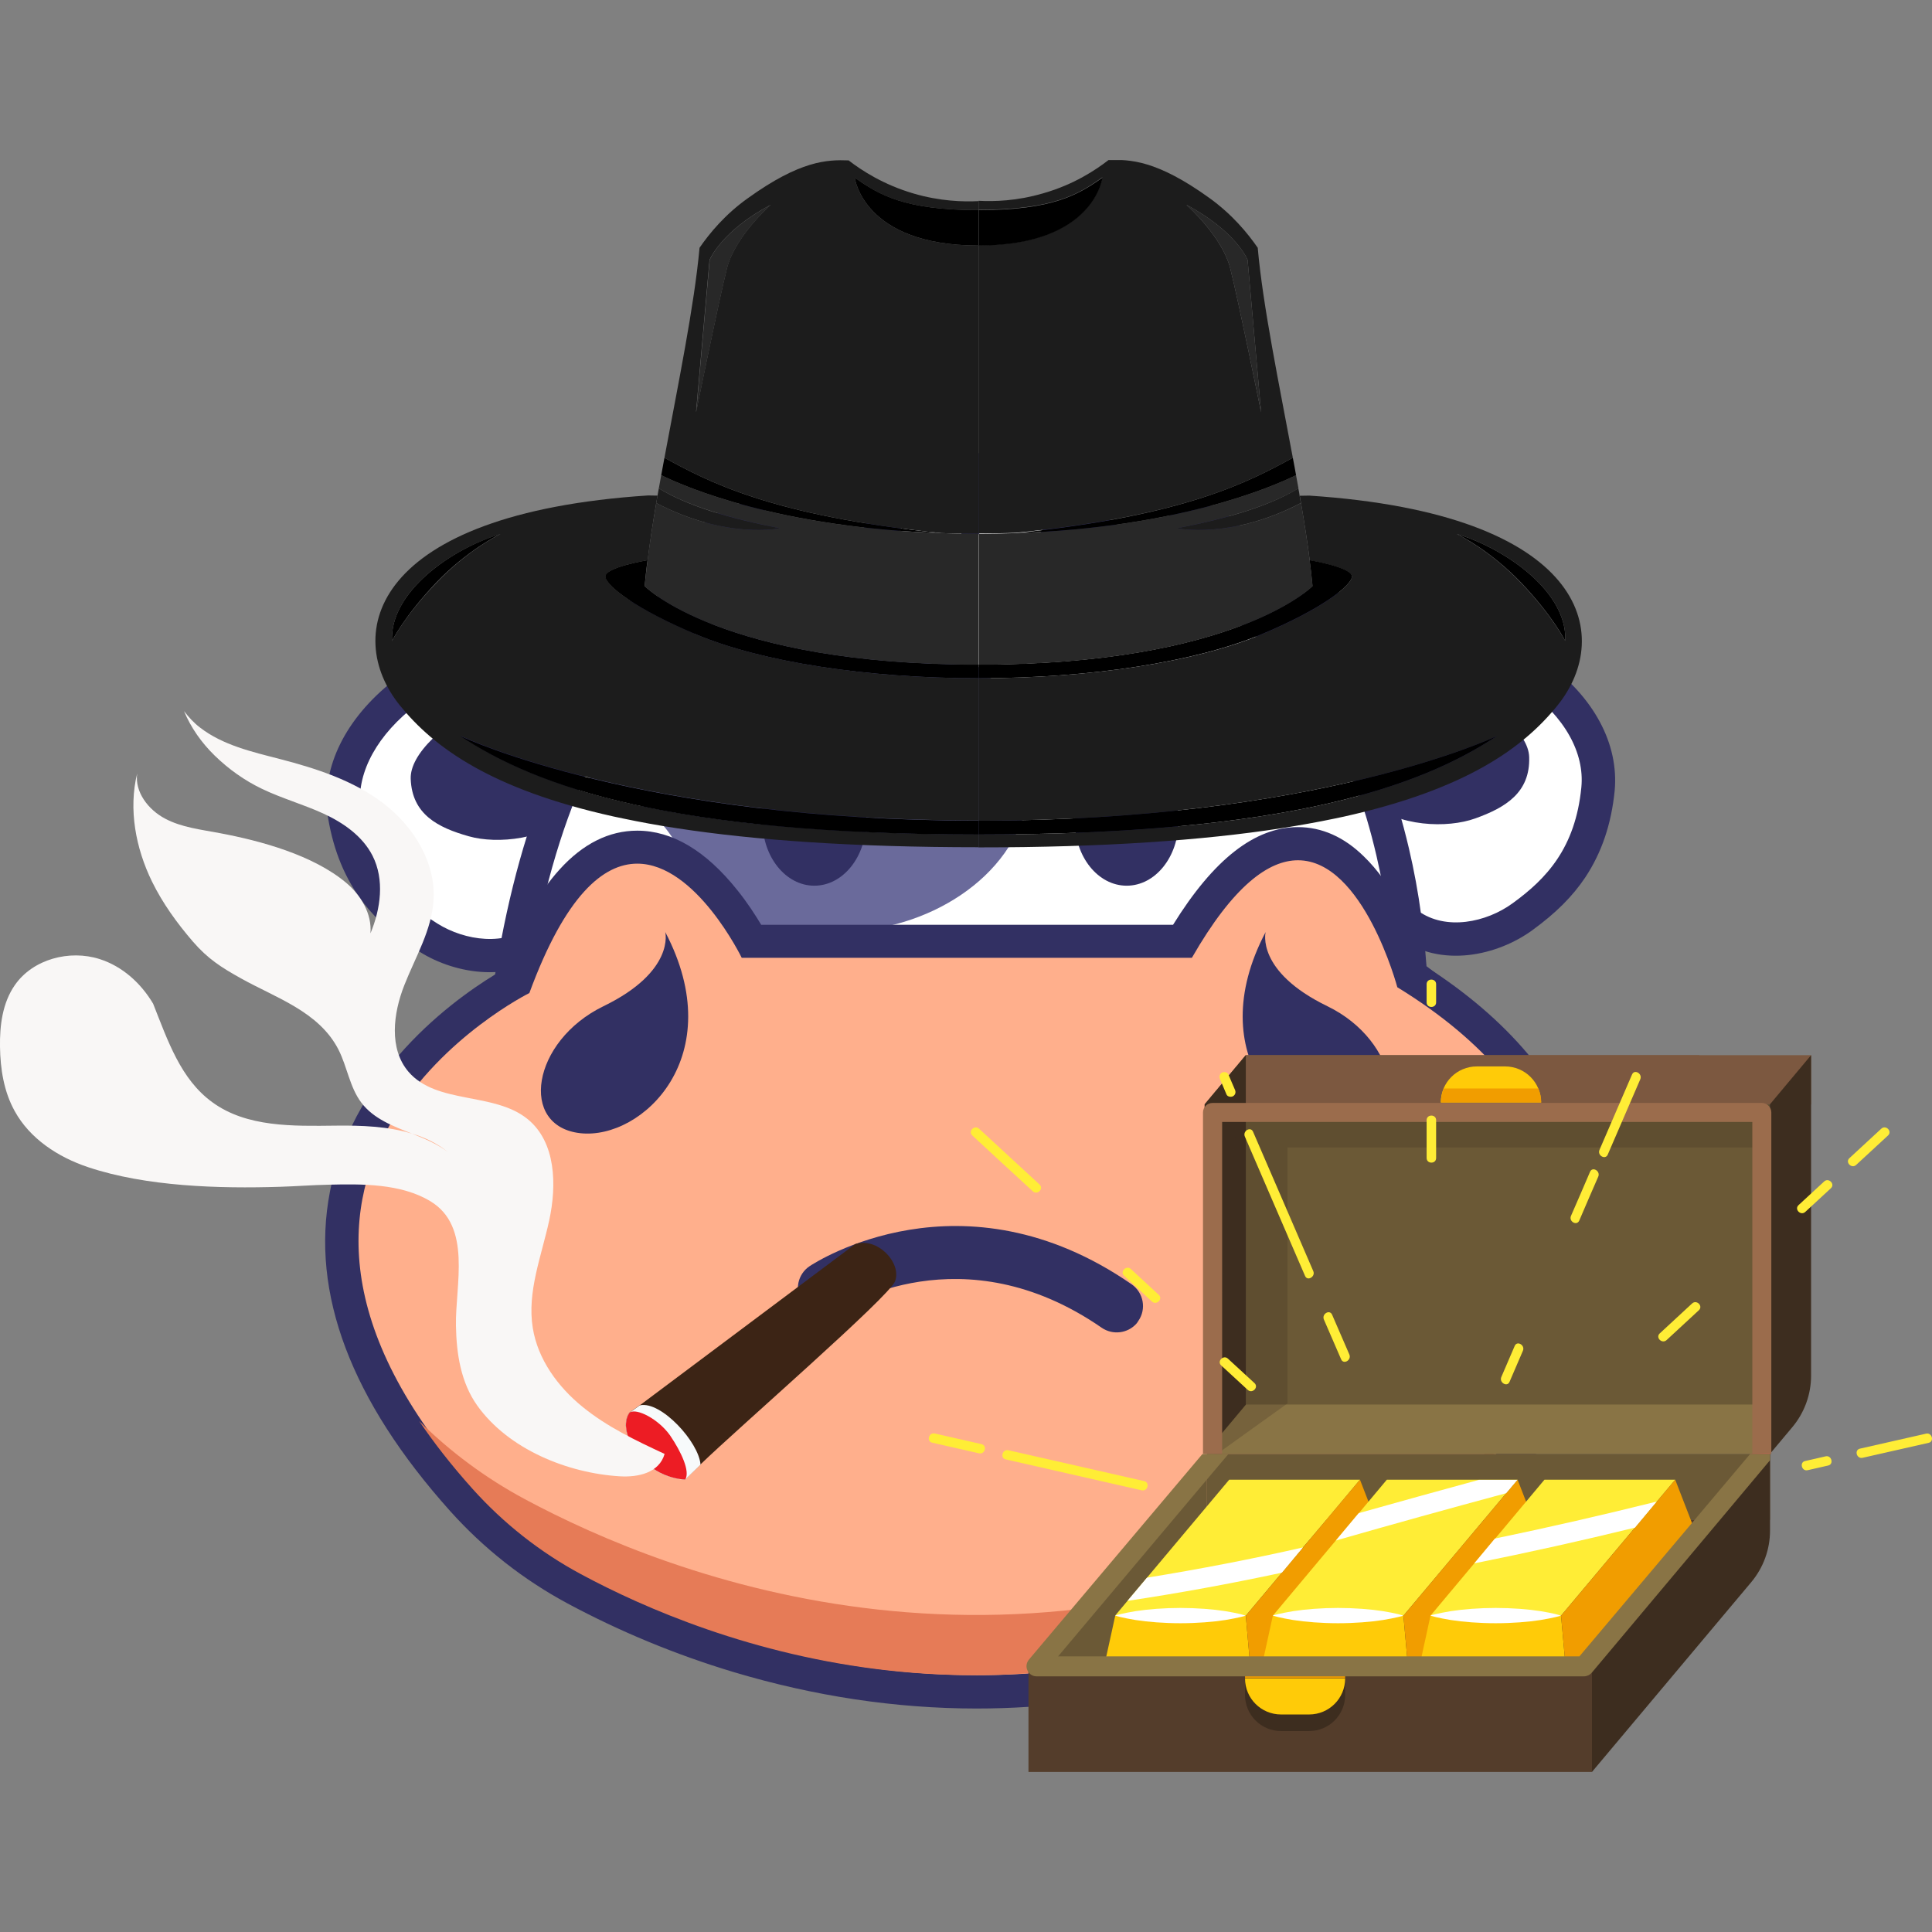 <svg width="869" height="869" viewBox="0 0 869 869" fill="none" xmlns="http://www.w3.org/2000/svg">
<rect x="0" y="0" width="869" height="869" fill="#808080" stroke="none"/>
<g clip-path="url(#clip0)">
<path d="M328.627 338.664C322.182 338.664 315.519 337.651 309.002 335.624L305.526 334.538L304.222 331.136C304.005 330.557 298.646 316.008 298.719 297.26C298.791 271.854 308.785 250.79 327.54 236.24C329.423 234.793 331.741 233.997 334.13 233.997C338.475 233.997 342.313 236.53 344.051 240.511C348.324 250.283 363.966 282.494 387.501 288.647L397.06 291.18L391.991 299.649C391.05 301.314 368.311 338.664 328.627 338.664Z" fill="#FFB130"/>
<path d="M334.13 241.524C335.434 241.524 336.665 242.248 337.244 243.551C342.314 255.133 359.042 288.936 385.619 295.957C385.619 295.957 364.618 331.281 328.699 331.281C323.195 331.281 317.402 330.485 311.247 328.603C311.247 328.603 290.825 274.17 332.103 242.321C332.682 241.742 333.406 241.524 334.13 241.524ZM334.13 226.613C330.147 226.613 326.165 227.989 322.978 230.45C302.267 246.374 291.332 269.537 291.26 297.333C291.187 317.094 296.619 332.149 297.27 333.814L299.877 340.691L306.902 342.862C314.143 345.106 321.53 346.264 328.772 346.264C372.656 346.264 397.495 305.44 398.509 303.702L408.647 286.692L389.529 281.698C373.38 277.499 359.114 256.218 351.076 237.76C347.962 230.884 341.372 226.613 334.13 226.613Z" fill="#323063"/>
<path d="M544.428 338.664C504.744 338.664 482.078 301.314 481.064 299.721L475.995 291.252L485.554 288.719C509.089 282.566 524.731 250.283 529.004 240.583C530.742 236.602 534.652 234.069 538.925 234.069C541.315 234.069 543.632 234.865 545.515 236.313C564.271 250.79 574.264 271.926 574.336 297.333C574.409 316.08 569.05 330.557 568.833 331.208L567.529 334.61L564.053 335.696C557.463 337.651 550.873 338.664 544.428 338.664Z" fill="#FFB130"/>
<path d="M538.925 241.524C539.649 241.524 540.373 241.742 540.952 242.248C582.302 274.097 561.808 328.53 561.808 328.53C555.653 330.412 549.86 331.208 544.356 331.208C508.437 331.208 487.437 295.885 487.437 295.885C514.013 288.936 530.814 255.133 535.883 243.551C536.39 242.248 537.694 241.524 538.925 241.524ZM538.925 226.613C531.611 226.613 525.093 230.956 522.124 237.616C514.086 256.074 499.747 277.282 483.671 281.553L464.553 286.547L474.691 303.558C475.705 305.295 500.544 346.12 544.428 346.12C551.67 346.12 558.984 344.961 566.298 342.718L573.323 340.546L575.93 333.67C576.581 332.005 582.013 316.949 581.94 297.188C581.868 269.392 570.86 246.302 550.222 230.305C546.963 227.916 542.98 226.613 538.925 226.613Z" fill="#323063"/>
<path d="M244.044 421.688C228.837 434.283 206.822 430.592 192.845 421.761C177.059 411.844 160.186 397.512 154.972 366.676C151.93 348.508 160.91 329.109 179.593 313.546C183.214 310.506 187.269 307.611 191.542 304.933C220.436 286.981 253.386 276.631 279.673 277.21C304.15 277.716 321.385 291.18 323.558 311.375C325.151 326.069 316.316 335.624 306.54 343.731C303.281 346.409 299.805 349.087 295.532 352.272C294.084 353.358 292.636 354.516 291.26 355.602C273.083 370.73 264.393 387.74 257.441 401.493C255.413 405.474 253.531 409.238 251.575 412.568C249.62 416.187 247.013 419.227 244.044 421.688Z" fill="white"/>
<path d="M184.373 319.337C187.704 316.514 191.47 313.836 195.525 311.375C223.188 294.22 254.545 284.231 279.601 284.737C298.357 285.099 314.288 294.509 316.244 312.316C317.402 322.811 311.536 330.122 301.905 338.157C298.719 340.835 295.098 343.513 291.187 346.481C289.594 347.639 288.073 348.87 286.625 350.1C261.714 370.802 253.458 395.123 245.275 408.949C243.61 411.772 241.582 414.088 239.337 415.97C227.533 425.814 209.139 423.136 196.828 415.463C180.897 405.474 166.92 392.59 162.358 365.518C159.751 350.1 167.645 333.235 184.373 319.337ZM174.814 307.9C154.03 325.2 144.109 347.06 147.585 367.979C150.12 383.035 155.334 395.413 163.444 406.053C169.817 414.305 177.638 421.109 188.79 428.13C205.012 438.337 230.719 442.463 248.751 427.479C252.372 424.439 255.486 420.82 258.021 416.549C260.121 413.075 262.076 409.166 264.176 405.04C270.838 391.938 279.094 375.652 296.112 361.537C297.415 360.451 298.719 359.438 300.095 358.425C304.44 355.167 307.988 352.417 311.392 349.666C322.254 340.69 333.044 328.964 331.017 310.723C329.641 298.128 323.196 287.198 312.768 279.888C303.86 273.663 292.491 270.188 279.89 269.899C252.155 269.32 217.684 280.105 187.632 298.78C183.069 301.531 178.724 304.643 174.814 307.9Z" fill="#323063"/>
<path d="M339.634 296.319C340.213 285.679 326.237 282.132 308.35 284.52C284.453 287.633 252.951 298.129 224.057 312.533C198.711 325.128 184.373 339.46 184.735 350.318C185.314 366.315 196.973 372.25 210.877 376.159C223.623 379.778 245.71 377.751 258.238 365.446C268.593 355.24 280.542 337.868 310.885 320.785C327.613 311.303 339.2 304.716 339.634 296.319Z" fill="#323063"/>
<path d="M633.646 415.825C630.532 413.582 627.78 410.686 625.463 407.356C623.29 404.244 621.118 400.552 618.8 396.716C610.907 383.542 601.131 367.111 581.94 353.286C580.492 352.272 578.971 351.186 577.451 350.245C572.961 347.35 569.34 344.961 565.864 342.428C555.581 334.972 546.094 326.069 546.673 311.303C547.47 290.963 563.764 276.341 588.096 274.17C614.311 271.781 647.912 279.888 677.965 295.812C682.455 298.201 686.655 300.807 690.493 303.558C710.19 317.817 720.473 336.492 718.735 354.878C715.694 385.931 699.835 401.421 684.7 412.423C671.375 422.123 649.65 427.335 633.646 415.825Z" fill="white"/>
<path d="M686.148 309.638C703.818 322.377 712.797 338.664 711.277 354.154C708.597 381.515 695.49 395.34 680.282 406.343C668.551 414.884 650.374 418.721 637.918 409.745C635.529 408.008 633.356 405.836 631.473 403.158C622.349 389.912 612.5 366.242 586.213 347.277C584.692 346.192 583.099 345.106 581.433 344.02C577.306 341.342 573.54 338.881 570.136 336.42C559.926 329.109 553.625 322.16 554.06 311.592C554.784 293.713 570.064 283.29 588.748 281.625C613.659 279.381 645.667 287.198 674.416 302.399C678.761 304.643 682.6 307.032 686.148 309.638ZM694.91 297.549C690.783 294.582 686.293 291.759 681.513 289.225C650.229 272.649 615.107 264.253 587.516 266.786C574.988 267.944 563.836 272.143 555.363 279.019C545.515 287.054 539.794 298.418 539.287 311.085C538.563 329.398 550.149 340.328 561.519 348.58C565.067 351.186 568.833 353.647 573.395 356.543C574.843 357.484 576.219 358.424 577.595 359.365C595.555 372.322 604.896 387.957 612.428 400.552C614.818 404.533 616.99 408.225 619.307 411.627C622.059 415.68 625.463 419.082 629.301 421.905C648.346 435.658 673.692 429.723 689.189 418.431C699.835 410.686 707.221 403.303 713.015 394.689C720.401 383.542 724.746 370.802 726.267 355.674C728.222 334.538 716.853 313.329 694.91 297.549Z" fill="#323063"/>
<path d="M529.656 297.332C528.28 286.764 542.039 282.277 560.071 283.362C584.185 284.882 616.266 293.134 646.029 305.512C672.172 316.369 687.524 329.616 687.814 340.546C688.32 356.543 677.096 363.274 663.554 368.124C651.098 372.612 628.939 372.033 615.614 360.669C604.607 351.259 591.427 334.683 560.071 319.699C542.691 311.447 530.742 305.584 529.656 297.332Z" fill="#323063"/>
<path d="M437.759 752.267C268.521 752.267 189.007 644.415 185.676 639.854C185.314 639.42 185.097 638.913 184.807 638.407C171.338 609.67 164.893 582.309 165.689 557.119C166.341 536.345 171.845 517.018 182.055 499.646C197.408 473.443 219.278 458.966 227.823 453.899C237.671 380.936 258.31 327.589 289.16 295.306C316.75 266.424 346.948 260.344 367.37 260.344C375.842 260.344 382.939 261.358 387.864 262.443C397.93 223.284 416.034 209.096 430.227 209.096C435.152 209.096 439.352 210.978 441.887 214.235C443.987 216.986 444.638 220.533 443.697 223.935C443.697 224.08 443.624 224.152 443.624 224.297C450.287 217.71 456.949 214.525 463.684 214.525C468.97 214.525 473.895 216.552 477.95 220.461C482.15 224.442 482.874 231.029 479.543 235.806C479.181 236.313 478.819 236.819 478.457 237.398C480.123 237.036 481.861 236.892 483.526 236.892C492.216 236.892 499.747 241.235 503.586 248.473C504.092 249.414 504.817 250.934 504.817 252.961C504.961 257.521 501.775 260.199 500.689 261.068L500.616 261.14L501.92 260.923C507.206 259.91 512.71 258.824 518.576 258.824C519.662 258.824 520.748 258.897 521.762 258.897C532.697 259.62 542.546 264.253 550.874 268.451C559.419 272.794 567.457 278.295 574.626 284.665C583.896 292.917 592.296 303.051 599.61 314.849C605.91 324.983 611.559 336.565 616.266 349.16C620.249 359.728 623.725 371.237 626.477 383.253C628.722 392.88 630.532 402.869 631.908 412.93C632.922 420.168 633.646 427.262 634.08 433.994C634.153 434.573 634.08 435.152 634.08 436.165C634.08 436.6 634.08 437.396 634.08 438.192C688.827 478.8 701.79 521.072 702.297 522.882L702.369 523.099L702.442 523.388C713.666 573.695 705.628 617.415 678.399 653.245C662.54 674.092 640.163 692.261 611.848 707.244C589.472 719.115 563.257 729.032 534.073 736.777C484.54 749.878 443.842 752.122 442.104 752.195H441.959H441.814C440.438 752.267 439.135 752.267 437.759 752.267Z" fill="white"/>
<path d="M430.227 216.624C434.645 216.624 437.324 219.085 436.528 222.053C435.152 227.12 432.69 238.629 430.734 248.111C430.445 249.559 431.603 250.572 432.762 250.572C433.414 250.572 434.138 250.283 434.5 249.486C446.883 227.699 456.732 222.053 463.612 222.053C467.739 222.053 470.853 224.08 472.808 225.889C474.402 227.337 474.619 229.798 473.388 231.535C469.55 237.036 464.046 245.722 459.411 253.106C458.542 254.481 459.701 255.929 461.004 255.929C461.439 255.929 461.874 255.784 462.236 255.422C466.436 251.513 470.926 248.039 476.357 245.795C478.602 244.854 481.064 244.347 483.454 244.347C488.885 244.347 494.171 246.808 496.923 251.948C497.14 252.309 497.285 252.671 497.285 253.106C497.285 254.047 496.561 254.698 495.837 255.277C492.578 258.028 489.537 260.996 486.712 264.18C485.336 265.773 483.961 267.438 482.657 269.175C482.078 270.044 481.426 271.998 482.947 271.998C483.092 271.998 483.236 271.998 483.381 271.926C489.899 270.695 496.416 269.392 502.934 268.162C508.148 267.148 513.217 266.135 518.431 266.135C519.3 266.135 520.241 266.135 521.11 266.207C530.452 266.859 539.07 270.767 547.325 274.966C555.363 279.019 562.75 284.158 569.485 290.094C578.754 298.346 586.503 308.118 593.093 318.613C599.538 329.037 604.824 340.184 609.169 351.621C613.224 362.406 616.483 373.553 619.09 384.773C621.335 394.327 623.073 404.027 624.377 413.799C625.318 420.603 626.042 427.479 626.477 434.356C626.549 435.224 626.187 441.594 626.839 442.101C681.875 481.912 694.548 523.388 694.91 524.764V524.836C740.823 729.321 441.742 744.811 441.742 744.811C440.438 744.811 439.135 744.811 437.831 744.811C271.925 744.811 194.439 639.131 191.832 635.511C191.759 635.439 191.759 635.367 191.687 635.294C134.985 514.413 225.94 463.309 234.268 458.966C234.63 458.749 234.92 458.387 234.92 457.953C256.572 291.542 328.265 267.872 367.442 267.872C379.753 267.872 388.878 270.261 392.136 271.202C392.281 271.274 392.354 271.274 392.498 271.274C393.078 271.274 393.657 270.84 393.802 270.261C402.999 227.988 420.741 216.624 430.227 216.624ZM430.227 201.713C424.217 201.713 412.268 203.812 400.464 217.999C393.005 226.903 386.995 238.991 382.505 253.974C378.16 253.395 373.018 252.961 367.37 252.961C345.5 252.961 313.202 259.403 283.801 290.239C252.372 323.101 231.299 376.665 221.016 449.412C210.443 456.071 190.311 471.054 175.683 495.882C164.82 514.34 158.955 534.897 158.303 556.902C157.506 583.322 164.169 611.769 178.145 641.592C178.58 642.46 179.086 643.401 179.666 644.197C181.911 647.382 203.129 675.902 245.275 703.914C269.752 720.201 296.619 733.158 325.078 742.423C360.345 753.932 398.292 759.723 437.759 759.723C439.135 759.723 440.511 759.723 441.887 759.723H442.176H442.466C444.204 759.65 485.626 757.334 535.956 744.015C565.719 736.125 592.441 725.992 615.324 713.903C644.653 698.413 667.827 679.521 684.338 657.806C712.942 620.166 721.487 574.419 709.756 521.868C709.683 521.506 709.611 521.144 709.466 520.782C708.814 518.611 704.976 506.667 694.114 489.947C681.006 469.752 663.337 451.149 641.612 434.573C641.612 434.211 641.612 433.921 641.539 433.559C641.032 426.611 640.308 419.372 639.294 411.989C637.918 401.638 636.036 391.432 633.718 381.588C630.822 369.21 627.273 357.411 623.218 346.554C618.294 333.524 612.428 321.509 605.91 310.941C598.234 298.563 589.399 287.922 579.623 279.164C571.947 272.36 563.474 266.497 554.277 261.864C545.298 257.304 534.652 252.309 522.269 251.513C521.038 251.441 519.807 251.368 518.576 251.368C516.403 251.368 514.231 251.513 512.203 251.73C511.913 248.328 510.61 245.867 510.103 245.071C505.758 236.964 498.154 231.535 489.03 230.015C489.247 224.586 487.219 219.085 483.019 215.176C477.588 210.037 470.708 207.214 463.612 207.214C458.542 207.214 453.546 208.517 448.694 211.268C448.404 210.833 448.114 210.399 447.752 209.965C443.914 204.681 437.469 201.713 430.227 201.713Z" fill="#323063"/>
<path d="M271.273 355.384C275.907 358.063 281.339 358.786 286.118 361.175C295.243 365.808 302.122 375.145 306.685 384.048C311.102 392.59 312.985 403.013 320.516 409.6C326.599 414.957 335.144 416.404 343.183 417.418C359.766 419.444 376.639 420.313 393.222 417.707C429.72 412.061 465.856 384.628 463.177 344.165C462.887 339.605 462.018 335.044 460.715 330.629C458.18 322.377 453.908 314.632 448.332 308.045C445.435 304.643 442.249 301.603 438.773 298.852C435.586 296.319 431.386 294.654 428.562 291.759C428.272 291.469 428.055 291.252 427.838 290.89C424.869 287.126 423.565 281.191 421.537 276.992C418.93 271.419 415.961 265.99 412.63 260.851C409.227 255.567 405.461 250.572 401.188 245.939C398.364 252.599 395.829 260.633 393.729 270.261C393.585 270.984 392.788 271.491 392.064 271.274C381.346 268.017 308.423 250.21 263.669 347.856C265.552 350.897 268.086 353.502 271.273 355.384Z" fill="#6A6A9B"/>
<path d="M439.352 760.953C357.231 760.953 291.043 731.927 258.817 714.628C239.627 704.349 222.536 690.886 208.053 674.672C165.038 626.681 147.44 580.5 155.696 537.504C166.703 480.392 219.35 448.471 232.095 441.45C239.772 421.255 248.172 405.981 257.224 395.992C266.276 386.076 276.125 381.009 286.625 381.009C299.95 381.009 313.13 389.116 325.875 404.968C331.523 412.062 335.724 419.083 338.113 423.354H531.828C549.425 393.821 566.443 379.417 583.823 379.417C599.031 379.417 612.5 390.347 623.797 411.989C629.59 423.064 633.284 434.067 634.804 439.206C719.315 492.191 719.677 559.364 704.831 606.558C690.42 652.45 658.63 690.813 615.324 714.555C559.274 745.318 500.037 760.953 439.352 760.953Z" fill="#FFAF8C"/>
<path d="M583.823 386.944C613.297 386.944 628.504 444.055 628.504 444.055C709.394 493.566 712.942 555.961 697.807 604.314C683.903 648.758 652.692 685.674 611.848 708.041C550.367 741.772 491.564 753.498 439.424 753.498C360.563 753.498 296.908 726.571 262.438 708.041C244.117 698.196 227.606 685.167 213.702 669.677C82.845 523.678 238.106 446.661 238.106 446.661C254.327 402.507 271.49 388.464 286.625 388.464C313.057 388.464 333.624 430.809 333.624 430.809H536.101C554.784 398.236 570.716 386.944 583.823 386.944ZM583.823 372.033C564.416 372.033 545.949 386.438 527.628 415.97H342.386C339.779 411.627 336.158 405.981 331.668 400.408C317.475 382.601 302.34 373.626 286.625 373.626C273.952 373.626 262.221 379.489 251.72 391.07C242.306 401.421 233.906 416.26 226.085 436.31C209.357 445.937 159.317 479.089 148.382 536.128C139.619 581.585 157.868 629.866 202.477 679.666C217.612 696.531 235.354 710.502 255.269 721.214C278.732 733.809 303.86 744.233 329.858 752.05C366.066 762.908 402.854 768.481 439.28 768.481C501.196 768.481 561.664 752.557 618.873 721.214C640.96 709.126 660.295 693.274 676.227 674.092C692.448 654.621 704.397 632.689 711.928 608.874C721.777 577.387 722.212 547.492 713.232 520.059C702.442 487.052 678.182 458.315 641.032 434.501C639.077 428.493 635.529 418.649 630.315 408.66C625.246 398.96 619.525 391.07 613.442 385.207C604.534 376.449 594.541 372.033 583.823 372.033Z" fill="#323063"/>
<path d="M299.226 419.228C299.226 419.228 303.788 436.889 271.418 452.597C239.12 468.304 233.254 506.668 261.062 509.708C288.87 512.748 328.554 475.036 299.226 419.228Z" fill="#323063"/>
<path d="M569.267 419.228C569.267 419.228 564.705 436.889 597.075 452.597C629.373 468.304 635.239 506.668 607.431 509.708C579.623 512.748 539.939 475.036 569.267 419.228Z" fill="#323063"/>
<path d="M366.283 398.381C379.162 398.381 389.602 385.385 389.602 369.355C389.602 353.324 379.162 340.329 366.283 340.329C353.405 340.329 342.965 353.324 342.965 369.355C342.965 385.385 353.405 398.381 366.283 398.381Z" fill="#323063"/>
<path d="M506.772 398.381C519.65 398.381 530.09 385.385 530.09 369.355C530.09 353.324 519.65 340.329 506.772 340.329C493.894 340.329 483.454 353.324 483.454 369.355C483.454 385.385 493.894 398.381 506.772 398.381Z" fill="#323063"/>
<path d="M235.933 674.237C218.553 664.899 202.622 653.1 188.573 639.203C195.163 648.975 203.129 659.181 212.543 669.676C226.447 685.167 242.958 698.196 261.279 708.04C318.561 738.876 456.225 792.73 610.69 708.04C637.991 693.057 661.019 671.631 677.385 645.717C665.219 656.647 651.75 666.202 637.267 674.164C459.846 771.449 301.76 709.633 235.933 674.237Z" fill="#E67B57"/>
<path d="M541.822 496.751H814.615V474.601H560.36L541.822 496.751Z" fill="#7C5840"/>
<path d="M764.358 474.601H560.36L541.822 496.751H757.913L764.358 474.601Z" fill="#7C5840"/>
<path d="M693.172 495.882C693.172 486.906 685.931 479.668 676.951 479.668H664.278C655.298 479.668 648.057 486.906 648.057 495.882H693.172Z" fill="#FFCB08"/>
<path d="M691.941 489.585C692.738 491.539 693.245 493.638 693.245 495.882H648.129C648.129 493.638 648.564 491.539 649.433 489.585H691.941Z" fill="#F19D00"/>
<path d="M645.957 450.859C645.957 448.109 645.957 445.358 645.957 442.68C645.957 439.929 641.684 439.929 641.684 442.68C641.684 445.43 641.684 448.181 641.684 450.859C641.684 453.61 645.957 453.61 645.957 450.859Z" fill="#FFED36"/>
<path d="M796.076 496.75H542.908V654.041H796.076V496.75Z" fill="#6B5936"/>
<path d="M796.077 653.969L806.215 641.881C811.646 635.366 814.615 627.187 814.615 618.718V474.601L796.077 496.751V653.969Z" fill="#3D2D1F"/>
<path d="M541.822 653.969H796.076V631.747H542.691L541.822 653.969Z" fill="#897445"/>
<path d="M541.822 653.969L560.36 631.82V474.601L541.822 496.751L541.894 654.042" fill="#3D2D1F"/>
<g opacity="0.5">
<path opacity="0.5" d="M545.153 640.578L547.832 653.679L579.116 631.24V516.149H809.184V496.823H556.667L545.153 640.578Z" fill="#3D2D1F"/>
</g>
<path d="M796.801 654.041H788.183V504.64H549.715V653.969H541.097V500.37C541.097 497.981 543.053 496.099 545.37 496.099H792.456C794.845 496.099 796.728 498.053 796.728 500.37V654.041H796.801Z" fill="#9B6C4C"/>
<path d="M796.149 683.502L716.056 778.977L462.598 778.904L541.677 683.502H796.149Z" fill="#543D2B"/>
<path d="M796.149 654.042H542.908V683.502H796.149V654.042Z" fill="#6B5936"/>
<path d="M462.815 749.516L542.908 654.042V701.526L462.815 797V749.516Z" fill="#6B5936"/>
<path d="M501.558 726.715H560.36L576.582 707.389L586.068 696.024L590.268 691.102L595.337 685.095L611.704 665.551H552.901L515.896 709.633L507.134 720.056L501.558 726.715Z" fill="#FFED36"/>
<path d="M563.836 766.309L560.36 726.715H501.63L492.94 766.309H563.836Z" fill="#FFCB08"/>
<path d="M563.836 766.31L560.36 726.715L611.704 665.551L623.29 695.445L563.836 766.31Z" fill="#F19D00"/>
<path d="M560.36 726.715C560.36 726.715 559.419 727.005 557.826 727.367C556.233 727.729 553.915 728.235 551.163 728.67C545.66 729.538 538.273 730.117 530.959 730.117C523.645 730.117 516.259 729.538 510.755 728.67C508.003 728.235 505.686 727.729 504.093 727.367C502.499 727.005 501.558 726.643 501.558 726.643C501.558 726.643 502.499 726.353 504.093 725.991C505.686 725.629 508.003 725.123 510.755 724.688C516.259 723.82 523.645 723.241 530.959 723.241C538.273 723.241 545.66 723.82 551.163 724.688C553.915 725.123 556.233 725.629 557.826 725.991C559.419 726.426 560.36 726.715 560.36 726.715Z" fill="white"/>
<path d="M572.526 726.715H631.256L649.071 705.507L657.833 695.084L677.53 671.559L682.599 665.551H623.797L611.197 680.607L600.841 692.912L594.831 700.078L591.499 704.059L572.526 726.715Z" fill="#FFED36"/>
<path d="M634.805 766.309L631.256 726.715H572.526L563.836 766.309H634.805Z" fill="#FFCB08"/>
<path d="M634.805 766.31L631.256 726.715L682.6 665.551L694.186 695.445L634.805 766.31Z" fill="#F19D00"/>
<path d="M631.256 726.715C631.256 726.715 630.315 727.005 628.722 727.367C627.128 727.729 624.811 728.235 622.059 728.67C616.556 729.538 609.169 730.117 601.855 730.117C594.541 730.117 587.154 729.538 581.651 728.67C578.899 728.235 576.582 727.729 574.988 727.367C573.395 727.005 572.454 726.643 572.454 726.643C572.454 726.643 573.395 726.353 574.988 725.991C576.582 725.629 578.899 725.123 581.651 724.688C587.154 723.82 594.541 723.241 601.855 723.241C609.169 723.241 616.556 723.82 622.059 724.688C624.811 725.123 627.128 725.629 628.722 725.991C630.387 726.426 631.256 726.715 631.256 726.715Z" fill="white"/>
<path d="M643.422 726.715H702.152L735.391 687.121L745.168 675.467L753.495 665.551H694.693L693.172 667.36L672.461 692.116L663.119 703.191L643.422 726.715Z" fill="#FFED36"/>
<path d="M705.701 766.309L702.152 726.715H643.422L634.805 766.309H705.701Z" fill="#FFCB08"/>
<path d="M705.7 766.31L702.152 726.715L753.495 665.551L765.082 695.445L705.7 766.31Z" fill="#F19D00"/>
<path d="M702.152 726.715C702.152 726.715 701.211 727.005 699.617 727.367C698.024 727.729 695.707 728.235 692.955 728.67C687.451 729.538 680.065 730.117 672.751 730.117C665.437 730.117 658.05 729.538 652.547 728.67C649.795 728.235 647.477 727.729 645.884 727.367C644.291 727.005 643.35 726.643 643.35 726.643C643.35 726.643 644.291 726.353 645.884 725.991C647.477 725.629 649.795 725.123 652.547 724.688C658.05 723.82 665.437 723.241 672.751 723.241C680.065 723.241 687.451 723.82 692.955 724.688C695.707 725.123 698.024 725.629 699.617 725.991C701.283 726.426 702.152 726.715 702.152 726.715Z" fill="white"/>
<path d="M716.056 749.516V797L787.749 711.587C793.18 705.072 796.149 696.893 796.149 688.424V654.042L771.455 683.502L716.056 749.516Z" fill="#3D2D1F"/>
<path d="M716.056 749.516H462.598V797H716.056V749.516Z" fill="#543D2B"/>
<path d="M559.998 762.401C559.998 771.376 567.24 778.615 576.219 778.615H588.82C597.8 778.615 605.041 771.376 605.041 762.401V753.353H559.998V762.401V762.401Z" fill="#3D2D1F"/>
<path d="M559.998 754.945C559.998 763.921 567.24 771.159 576.219 771.159H588.82C597.8 771.159 605.041 763.921 605.041 754.945H559.998Z" fill="#FFCB08"/>
<path d="M605.041 751.398H559.998V754.8H605.041V751.398Z" fill="#F19D00"/>
<path d="M645.957 520.854C645.957 515.209 645.957 509.49 645.957 503.844C645.957 501.094 641.684 501.094 641.684 503.844C641.684 509.49 641.684 515.209 641.684 520.854C641.684 523.605 645.957 523.677 645.957 520.854Z" fill="#FFED36"/>
<path d="M723.153 519.334C728.005 508.042 732.929 496.75 737.781 485.459C738.867 482.925 735.174 480.754 734.088 483.287C729.236 494.579 724.311 505.871 719.46 517.163C718.301 519.696 722.067 521.868 723.153 519.334Z" fill="#FFED36"/>
<path d="M710.335 549.012C713.159 542.425 715.984 535.838 718.88 529.251C719.967 526.718 716.273 524.546 715.187 527.079C712.363 533.666 709.539 540.253 706.642 546.84C705.483 549.374 709.177 551.545 710.335 549.012Z" fill="#FFED36"/>
<path d="M678.979 621.541C681.006 616.908 683.034 612.203 684.989 607.571C686.076 605.037 682.382 602.866 681.296 605.399C679.268 610.032 677.241 614.737 675.285 619.369C674.199 621.831 677.892 624.074 678.979 621.541Z" fill="#FFED36"/>
<path d="M834.892 523.967C839.671 519.552 844.451 515.136 849.23 510.721C851.258 508.839 848.216 505.799 846.189 507.681C841.409 512.096 836.63 516.511 831.85 520.927C829.823 522.809 832.864 525.849 834.892 523.967Z" fill="#FFED36"/>
<path d="M812.008 545.103C815.846 541.557 819.684 538.01 823.522 534.463C825.55 532.581 822.509 529.541 820.481 531.423C816.643 534.97 812.805 538.516 808.967 542.063C806.939 543.945 809.98 546.985 812.008 545.103Z" fill="#FFED36"/>
<path d="M749.585 602.793C754.437 598.306 759.289 593.818 764.141 589.33C766.168 587.448 763.127 584.408 761.099 586.29C756.247 590.778 751.395 595.266 746.544 599.753C744.516 601.635 747.557 604.603 749.585 602.793Z" fill="#FFED36"/>
<path d="M837.788 655.706C847.71 653.462 857.558 651.218 867.479 648.975C870.159 648.396 869 644.197 866.321 644.849C856.4 647.093 846.551 649.337 836.63 651.58C833.95 652.16 835.037 656.285 837.788 655.706Z" fill="#FFED36"/>
<path d="M813.094 661.28C816.136 660.556 819.25 659.905 822.291 659.181C824.971 658.602 823.812 654.403 821.133 655.055C818.091 655.779 814.977 656.43 811.936 657.154C809.256 657.733 810.415 661.931 813.094 661.28Z" fill="#FFED36"/>
<path d="M590.703 571.741C581.651 550.822 572.671 529.903 563.619 509.056C562.533 506.523 558.84 508.694 559.926 511.228C568.978 532.147 577.958 553.066 587.01 573.912C588.096 576.446 591.789 574.202 590.703 571.741Z" fill="#FFED36"/>
<path d="M606.924 609.236C604.317 603.3 601.783 597.292 599.176 591.357C598.089 588.823 594.396 590.995 595.482 593.528C598.089 599.464 600.624 605.472 603.231 611.407C604.317 613.941 608.01 611.769 606.924 609.236Z" fill="#FFED36"/>
<path d="M467.595 532.798C458.542 524.401 449.418 516.005 440.366 507.681C438.338 505.799 435.297 508.839 437.324 510.721C446.376 519.117 455.501 527.514 464.553 535.838C466.581 537.72 469.622 534.68 467.595 532.798Z" fill="#FFED36"/>
<path d="M521.183 582.381C516.983 578.545 512.783 574.636 508.655 570.8C506.627 568.918 503.586 571.958 505.613 573.84C509.813 577.676 514.014 581.585 518.141 585.421C520.169 587.303 523.283 584.263 521.183 582.381Z" fill="#FFED36"/>
<path d="M564.271 622.12C560.288 618.428 556.305 614.809 552.322 611.118C550.294 609.236 547.253 612.276 549.281 614.158C553.263 617.849 557.246 621.469 561.229 625.16C563.257 627.042 566.298 624.002 564.271 622.12Z" fill="#FFED36"/>
<path d="M441.452 649.554C434.428 647.961 427.476 646.369 420.451 644.776C417.772 644.197 416.613 648.323 419.293 648.902C426.317 650.495 433.269 652.087 440.293 653.68C443.045 654.331 444.204 650.205 441.452 649.554Z" fill="#FFED36"/>
<path d="M514.665 666.202C494.316 661.569 473.967 656.937 453.546 652.304C450.866 651.725 449.708 655.851 452.387 656.43C472.736 661.063 493.085 665.695 513.507 670.328C516.186 670.979 517.345 666.853 514.665 666.202Z" fill="#FFED36"/>
<path d="M787.097 653.969H796.076V653.535L787.242 653.824L787.097 653.969Z" fill="#B26950"/>
<path d="M462.163 751.398C462.887 752.991 464.481 754.004 466.219 754.004H712.435C713.739 754.004 715.042 753.425 715.911 752.412L716.056 752.267L773.7 683.574L796.149 656.792V654.114H787.097L762.258 683.574L710.408 745.028H475.922L542.908 665.406L552.394 654.186L546.601 654.114L542.256 654.042H541.894H540.808L462.743 746.549C461.656 747.924 461.367 749.806 462.163 751.398Z" fill="#897445"/>
<path d="M735.391 687.121L745.168 675.395C721.053 681.403 696.793 686.976 672.389 692.043L663.119 703.191C687.307 698.341 711.421 692.984 735.391 687.121Z" fill="white"/>
<path d="M600.841 692.912C626.332 685.601 651.895 678.507 677.458 671.631L682.527 665.623H665.22C647.188 670.545 629.156 675.54 611.124 680.607L600.841 692.912Z" fill="white"/>
<path d="M507.134 720.056C530.38 716.582 553.553 712.311 576.582 707.389L586.068 696.024C562.822 701.308 539.432 705.796 515.896 709.633L507.134 720.056Z" fill="white"/>
<path d="M555.436 490.091C554.495 487.848 553.481 485.604 552.539 483.287C552.105 482.202 550.512 481.984 549.57 482.491C548.484 483.143 548.339 484.373 548.774 485.459C549.715 487.703 550.729 489.947 551.67 492.263C552.105 493.349 553.698 493.566 554.639 493.059C555.798 492.335 555.943 491.105 555.436 490.091Z" fill="#FFED36"/>
<path d="M225.143 240.148C202.767 246.953 175.248 266.424 176.335 288.284C176.335 288.284 181.766 277.209 196.249 262.008C209.864 247.821 223.478 240.945 225.143 240.148Z" fill="black"/>
<path d="M295.17 226.251C295.388 225.165 295.533 224.079 295.75 222.921L291.477 222.849C166.92 231.028 154.03 285.389 179.883 317.31C195.091 336.13 220.799 355.022 275.98 367.255C277.356 367.545 278.732 367.834 280.108 368.124C287.712 369.716 295.822 371.236 304.512 372.539C339.345 377.896 383.591 381.08 440.221 381.08V375.29C302.34 375.29 241.582 354.009 206.967 330.918C209.429 332.076 288.581 369.065 440.221 369.065V305.077C389.674 305.077 342.965 297.694 313.782 285.606C285.901 274.024 272.576 263.384 272.359 259.33C272.142 255.204 291.043 252.019 291.043 252.019H291.332C292.274 243.985 293.65 235.299 295.17 226.251ZM176.335 288.356C175.248 266.424 202.694 247.025 225.144 240.221C225.216 240.221 225.216 240.221 225.288 240.148C225.288 240.148 225.216 240.148 225.144 240.221C223.478 241.017 209.864 247.894 196.322 262.153C181.766 277.209 176.335 288.356 176.335 288.356Z" fill="#1C1C1C"/>
<path d="M440.149 369.137C288.508 369.137 209.284 332.149 206.895 330.991C241.582 354.081 302.267 375.362 440.149 375.362V369.137Z" fill="black"/>
<path d="M290.97 252.02C290.97 252.02 272.07 255.204 272.287 259.33C272.504 263.384 285.901 274.024 313.709 285.606C342.821 297.694 389.602 305.077 440.149 305.077V298.925C324.644 298.925 289.956 263.601 289.956 263.601C290.319 259.909 290.681 256.001 291.26 252.02H290.97Z" fill="black"/>
<path d="M423.42 239.787C351.076 237.326 309.074 219.447 297.415 213.729C297.053 215.755 296.691 217.71 296.329 219.664C309.219 227.482 328.12 233.127 350.931 237.615C350.931 237.615 326.889 242.827 295.17 226.251C293.65 235.299 292.274 243.985 291.26 252.092C290.753 256.073 290.319 259.982 289.956 263.674C289.956 263.674 324.644 298.997 440.149 298.997V240.149C434.428 240.076 428.852 240.004 423.42 239.787Z" fill="#282828"/>
<path d="M295.75 222.921C295.532 224.007 295.388 225.165 295.17 226.251C326.889 242.827 350.931 237.615 350.931 237.615C328.12 233.2 309.219 227.554 296.329 219.664C296.112 220.75 295.967 221.836 295.75 222.921Z" fill="#1C1C1C"/>
<path d="M298.864 205.911C298.357 208.516 297.85 211.195 297.415 213.728C309.074 219.446 351.076 237.325 423.42 239.786C346.514 231.969 318.054 216.334 298.864 205.911Z" fill="black"/>
<path d="M346.659 92.123C345.717 92.992 330.582 106.527 326.961 120.642C323.268 135.264 313.057 185.498 313.057 185.498L319.14 116.878C319.213 116.878 324.282 103.994 346.659 92.123ZM314.65 111.449C312.261 137.653 305.019 172.759 298.864 205.911C318.054 216.334 346.586 231.969 423.42 239.787C428.852 240.004 434.428 240.076 440.149 240.076V110.436C388.153 110.436 384.46 79.89 384.46 79.89C395.395 87.707 406.837 94.511 440.149 94.511V90.458C433.269 90.82 422.841 90.53 410.965 87.056C397.35 83.075 387.502 76.633 381.708 72.145C372.004 71.783 359.911 72.217 336.375 89.155C326.092 96.466 319.14 104.935 314.65 111.449Z" fill="#1C1C1C"/>
<path d="M319.213 116.878L313.13 185.499C313.13 185.499 323.341 135.192 327.034 120.642C330.655 106.527 345.79 92.992 346.731 92.123C324.282 103.994 319.213 116.878 319.213 116.878Z" fill="#282828"/>
<path d="M384.46 79.89C384.46 79.89 388.153 110.436 440.149 110.436V94.511C406.837 94.511 395.395 87.635 384.46 79.89Z" fill="black"/>
<path d="M655.226 240.149C677.603 246.953 705.121 266.424 704.035 288.284C704.035 288.284 698.604 277.21 684.12 262.009C670.506 247.822 656.892 240.945 655.226 240.149Z" fill="black"/>
<path d="M589.11 252.092H589.399C589.399 252.092 608.3 255.277 608.083 259.403C607.866 263.457 594.468 274.097 566.66 285.678C537.477 297.694 490.695 305.077 440.149 305.077V369.137C591.789 369.137 671.013 332.149 673.403 330.991C638.715 354.082 578.03 375.363 440.149 375.363V381.153C496.706 381.153 540.953 377.968 575.857 372.612C584.547 371.237 592.658 369.789 600.262 368.196C601.638 367.907 603.014 367.617 604.39 367.328C659.643 355.023 685.279 336.203 700.486 317.383C726.339 285.461 713.377 231.101 588.892 222.921L584.62 222.994C584.837 224.08 584.982 225.238 585.199 226.323C586.72 235.299 588.096 243.985 589.11 252.092ZM684.048 262.081C670.506 247.894 656.819 241.017 655.226 240.149C655.154 240.149 655.081 240.076 655.081 240.076C655.154 240.076 655.154 240.076 655.226 240.149C677.603 246.953 705.121 266.424 704.035 288.284C703.963 288.357 698.531 277.21 684.048 262.081Z" fill="#1C1C1C"/>
<path d="M440.149 369.138C591.789 369.138 671.013 332.149 673.403 330.991C638.715 354.082 578.03 375.363 440.149 375.363V369.138Z" fill="black"/>
<path d="M589.399 252.02C589.399 252.02 608.3 255.204 608.083 259.33C607.866 263.384 594.468 274.024 566.66 285.606C537.477 297.694 490.695 305.077 440.149 305.077V298.925C555.653 298.925 590.341 263.601 590.341 263.601C589.979 259.909 589.617 256.001 589.037 252.02H589.399Z" fill="black"/>
<path d="M456.949 239.787C529.293 237.326 571.295 219.447 582.954 213.729C583.316 215.755 583.678 217.71 584.04 219.664C571.15 227.482 552.25 233.127 529.438 237.615C529.438 237.615 553.481 242.827 585.199 226.251C586.72 235.299 588.096 243.985 589.11 252.092C589.617 256.073 590.051 259.982 590.413 263.674C590.413 263.674 555.726 298.997 440.221 298.997V240.149C445.942 240.076 451.518 240.004 456.949 239.787Z" fill="#282828"/>
<path d="M584.547 222.921C584.765 224.007 584.91 225.165 585.127 226.251C553.408 242.827 529.366 237.615 529.366 237.615C552.177 233.2 571.078 227.554 583.968 219.664C584.258 220.75 584.403 221.836 584.547 222.921Z" fill="#1C1C1C"/>
<path d="M581.506 205.911C582.013 208.517 582.52 211.195 582.954 213.729C571.295 219.447 529.293 237.326 456.949 239.787C533.783 231.969 562.315 216.334 581.506 205.911Z" fill="black"/>
<path d="M561.157 116.878L567.24 185.499C567.24 185.499 557.029 135.192 553.336 120.642C549.715 106.528 534.58 92.992 533.638 92.123C556.015 103.994 561.157 116.878 561.157 116.878ZM543.922 89.011C520.386 72.073 508.293 71.638 498.589 72C492.795 76.488 483.019 83.003 469.332 86.911C457.384 90.458 447.028 90.675 440.149 90.314V94.367C473.46 94.367 484.974 87.563 495.837 79.745C495.837 79.745 492.144 110.292 440.149 110.292V239.932C445.869 239.932 451.518 239.859 456.877 239.642C533.783 231.969 562.315 216.334 581.506 205.911C575.35 172.831 568.036 137.653 565.719 111.45C561.229 104.935 554.277 96.466 543.922 89.011Z" fill="#1C1C1C"/>
<path d="M561.157 116.878L567.24 185.499C567.24 185.499 557.029 135.192 553.336 120.642C549.715 106.528 534.58 92.992 533.638 92.123C556.015 103.994 561.157 116.878 561.157 116.878Z" fill="#282828"/>
<path d="M495.909 79.891C495.909 79.891 492.216 110.437 440.221 110.437V94.512C473.46 94.512 484.974 87.636 495.909 79.891Z" fill="black"/>
<path d="M511.117 595.41C507.206 599.753 500.544 600.622 495.547 597.22C432.979 553.934 379.536 587.81 377.291 589.258C371.787 592.804 364.473 591.357 360.852 585.856C357.231 580.427 358.752 573.116 364.183 569.497C366.935 567.687 432.834 524.981 509.017 577.676C514.376 581.44 515.751 588.823 511.986 594.18C511.769 594.614 511.406 595.048 511.117 595.41Z" fill="#323063"/>
<path d="M402.637 576.229C400.174 583.105 332.103 642.171 315.085 658.674V658.747C310.812 662.872 308.133 665.478 308.133 665.478C307.843 665.478 295.098 665.406 286.48 653.463C277.718 641.447 283.149 635.367 283.149 635.367L287.784 632.037H287.856L384.677 559.58C394.526 556.323 405.606 567.832 402.637 576.229Z" fill="#3C2415"/>
<path d="M315.085 658.747V658.819C310.812 662.945 308.133 665.551 308.133 665.551C307.843 665.551 295.098 665.479 286.48 653.535C278.297 642.316 282.497 636.308 283.077 635.511L283.149 635.439L287.784 632.109H287.856C297.343 630.01 314.361 648.685 315.085 658.747Z" fill="#F7FAFB"/>
<path d="M308.205 665.478C307.916 665.478 295.17 665.406 286.553 653.463C278.37 642.243 282.57 636.235 283.149 635.439L283.222 635.366C286.263 633.195 296.184 638.262 301.398 645.645C306.467 653.101 310.523 661.932 308.205 665.478Z" fill="#ED1C24"/>
<path d="M262.076 632.833C250.924 623.785 241.872 611.407 239.627 597.22C237.02 581.078 243.537 565.009 247.013 549.012C250.489 533.015 250.055 513.761 237.382 503.41C222.247 491.032 196.466 496.895 183.721 482.057C174.886 471.706 176.842 455.854 181.838 443.186C186.835 430.447 194.294 418.286 195.018 404.606C195.96 387.668 185.894 371.598 172.424 361.32C158.955 351.041 142.371 345.685 125.933 341.414C113.332 338.157 100.225 335.189 89.942 327.227C87.19 325.128 84.872 322.594 82.772 319.844C85.886 327.372 90.738 334.176 96.531 339.822C102.832 345.974 110.073 351.114 117.967 354.878C126.874 359.148 136.505 361.827 145.485 365.952C154.465 370.078 163.082 376.086 167.572 384.917C173.003 395.63 171.265 408.732 166.631 419.806C167.355 411.048 162.358 402.651 155.623 397.005C140.85 384.628 117.315 378.185 98.704 374.711C90.376 373.119 81.686 372.178 74.227 368.196C66.696 364.215 60.54 356.253 61.699 347.856C57.716 364.071 61.047 381.515 68.361 396.499C73.141 406.27 79.586 415.174 86.683 423.426C93.49 431.315 99.573 435.152 108.408 440.074C124.05 448.832 143.457 454.985 152.22 472.068C156.203 479.885 157.289 489.078 162.575 496.027C168.079 503.265 176.769 506.523 185.387 509.925C191.252 511.662 196.756 514.34 201.463 518.176C196.756 514.557 191.108 512.241 185.387 509.925C174.597 506.595 162.431 506.161 150.989 506.305C131.798 506.523 110.942 507.102 95.445 495.737C81.251 485.386 75.531 468.231 68.868 451.438C63.365 442.173 55.037 434.645 44.826 431.388C31.284 427.045 14.773 431.388 6.662 443.114C1.086 451.149 -0.145 461.282 4.81762e-05 470.837C0.145 480.826 1.738 490.96 6.59 499.719C13.397 512.169 26.142 520.493 39.612 524.981C65.754 533.739 98.632 534.68 126.005 533.811C133.247 533.594 140.488 533.015 147.73 532.87C162.648 532.509 180.245 532.291 193.497 540.254C212.471 551.618 204.722 578.111 205.084 596.351C205.301 608.874 207.257 621.758 214.643 632.182C228.692 651.87 255.196 662.583 278.732 664.031C287.06 664.537 296.474 662.511 298.936 653.969C286.046 647.961 273.083 641.809 262.076 632.833Z" fill="#F9F7F6"/>
</g>
<defs>
<clipPath id="clip0">
<rect width="869" height="725" fill="white" transform="translate(0 72)"/>
</clipPath>
</defs>
</svg>

